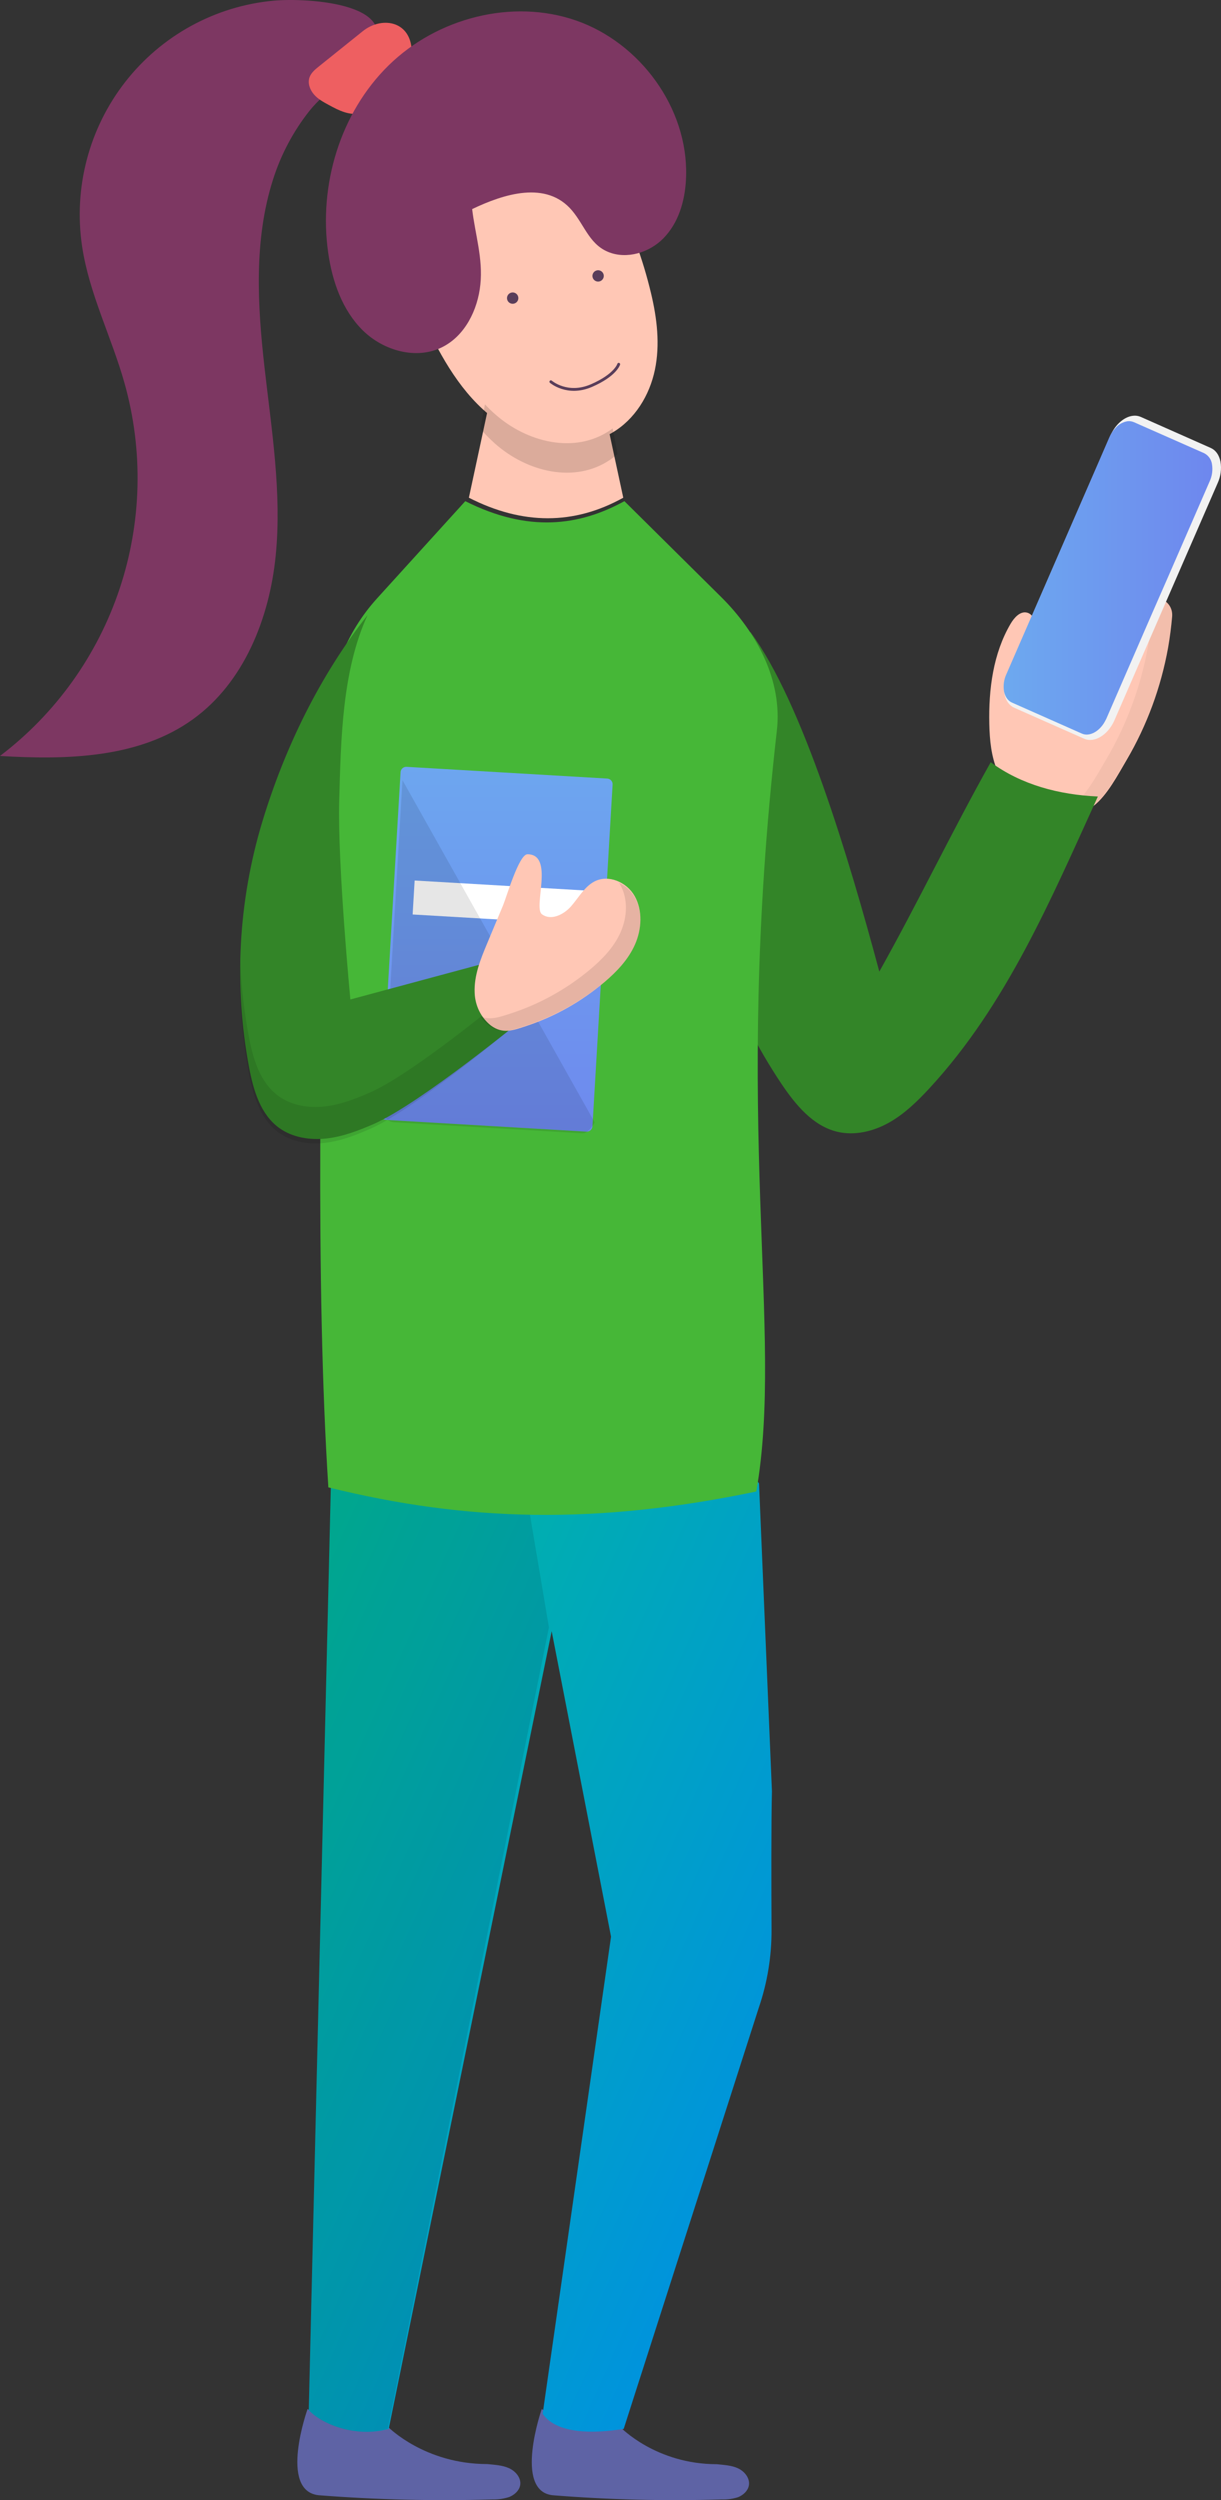 <svg width="215" height="440" viewBox="0 0 215 440" fill="none" xmlns="http://www.w3.org/2000/svg">
<rect x="0" y="0" width="215" height="440" fill="#333333" stroke="none"/>
<path d="M206.395 108.52C206.656 105.461 202.777 103.98 201.187 106.57C201.176 106.592 201.164 106.613 201.15 106.634C199.597 109.199 199.023 112.251 198.062 115.113C197.101 117.975 195.538 120.879 192.872 122.108C190.932 123.006 188.714 122.868 186.604 122.628C184.838 122.426 182.888 122.055 181.822 120.579C180.836 119.208 180.935 117.303 181.336 115.632C181.737 113.961 182.409 112.354 182.426 110.644C182.426 109.467 181.951 108.096 180.85 107.817C179.641 107.513 178.584 108.693 177.939 109.799C174.882 115.007 174.063 121.32 174.202 127.415C174.263 130.241 174.542 133.135 175.646 135.718C176.343 137.304 177.339 138.729 178.576 139.908C179.812 141.086 181.264 141.995 182.844 142.579C185.667 143.6 190.025 143.773 192.573 141.823C194.951 139.993 196.866 136.325 198.392 133.736C201.96 127.656 204.433 120.952 205.691 113.951C206.004 112.149 206.238 110.339 206.395 108.52Z" fill="#FFC7B5"/>
<path opacity="0.05" d="M201.723 105.879C202.115 106.182 202.424 106.584 202.62 107.046C202.815 107.508 202.891 108.015 202.839 108.517C202.681 110.336 202.439 112.144 202.114 113.94C200.842 120.945 198.342 127.654 194.737 133.738C193.196 136.333 191.267 140.002 188.857 141.83C187.786 142.585 186.552 143.057 185.263 143.205C187.755 143.531 190.556 143.237 192.413 141.83C194.816 140.002 196.752 136.333 198.294 133.738C201.9 127.655 204.399 120.946 205.671 113.94C205.996 112.149 206.237 110.341 206.395 108.517C206.625 105.777 203.536 104.317 201.723 105.879Z" fill="black"/>
<path d="M121.957 146.941C123.464 162.619 128.85 177.684 137.634 190.794C140.101 194.439 143.131 198.148 147.423 199.177C150.482 199.909 153.766 199.121 156.504 197.591C159.242 196.061 161.529 193.83 163.661 191.526C177.224 176.848 185.037 158.324 193.318 140.176C186.482 139.871 179.832 138.117 174.451 134.146C167.499 146.552 161.783 158.583 154.834 170.99C149.506 151.111 141.299 123.617 132.151 111.253C130.209 111.666 130.209 111.666 128.349 112.692C126.488 113.718 125.276 115.665 124.677 117.696C124.078 119.727 124.029 121.873 123.972 123.999C123.796 131.534 121.241 139.405 121.957 146.941Z" fill="#338528"/>
<path d="M199.497 73.174C199.966 73.114 200.443 73.182 200.876 73.373L213.188 78.832C214.071 79.222 214.676 80.073 214.907 81.247C215.127 82.528 214.954 83.845 214.41 85.026L196.254 126.722C195.386 128.716 193.803 130.037 192.283 130.208C191.815 130.271 191.338 130.202 190.907 130.009L178.588 124.558C177.712 124.167 177.107 123.31 176.872 122.142C176.655 120.859 176.83 119.54 177.373 118.357L195.529 76.66C196.394 74.673 197.98 73.345 199.497 73.174Z" fill="#F2F2F2"/>
<path d="M212.992 84.74L205.638 101.628L202.907 107.861L200.127 114.257L194.822 126.457C194.79 126.538 194.75 126.615 194.703 126.687C194.002 128.155 192.777 129.127 191.625 129.263C191.242 129.316 190.853 129.261 190.501 129.103L178.196 123.651C177.495 123.344 176.991 122.644 176.795 121.696C176.622 120.663 176.765 119.603 177.205 118.653L185.399 99.83L190.812 87.382L193.593 80.993L195.343 76.949C195.614 76.328 195.995 75.76 196.467 75.273C197.006 74.666 197.738 74.264 198.54 74.133C198.919 74.091 199.303 74.146 199.654 74.293L212.011 79.748C212.386 79.934 212.71 80.209 212.954 80.548C213.198 80.887 213.355 81.28 213.412 81.693C213.582 82.728 213.436 83.789 212.992 84.74Z" fill="url(#paint0_linear_246_1956)"/>
<path d="M126.233 433.677C127.506 433.815 128.82 433.866 129.975 434.41C131.129 434.954 132.086 436.16 131.868 437.41C131.701 438.36 130.89 439.1 129.985 439.476C129.056 439.776 128.08 439.911 127.103 439.875C117.166 440.177 107.22 439.931 97.31 439.138C90.375 438.394 95.393 423.963 95.393 423.963C99.165 426.752 103.85 427.751 109.291 427.207C109.301 427.204 115.505 433.677 126.233 433.677Z" fill="#5E63A5"/>
<path d="M85.808 433.653C87.115 433.791 88.464 433.842 89.649 434.386C90.834 434.93 91.817 436.135 91.593 437.385C91.422 438.336 90.589 439.076 89.663 439.451C88.713 439.758 87.714 439.902 86.712 439.875C76.511 440.177 66.3 439.931 56.127 439.138C49.007 438.394 54.158 423.963 54.158 423.963C58.031 426.752 62.84 427.751 68.426 427.207C68.426 427.179 74.794 433.653 85.808 433.653Z" fill="#5E63A5"/>
<path d="M133.654 261.069L135.927 315.262C135.793 320.395 135.821 332.045 135.857 339.619C135.881 344.296 135.119 348.944 133.602 353.369L109.822 427.462C104.424 428.323 98.06 428.365 95.553 424.818L107.595 340.837L97.144 287.078L68.447 427.462C62.631 429.055 56.668 426.635 54.371 424.163L58.266 261.069L90.689 248.565L128.081 253.509L133.654 261.069Z" fill="url(#paint1_linear_246_1956)"/>
<path opacity="0.1" d="M96.659 286.392L68.287 427.462C62.537 429.055 56.642 426.635 54.371 424.163L58.225 261.069L90.28 248.565L96.659 286.392Z" fill="black"/>
<path d="M57.819 261.764C82.242 267.795 104.991 268.368 133.175 262.49C138.136 234.074 128.838 198.535 136.796 128.553C137.792 119.789 133.266 111.277 126.971 105.054L109.949 88.201C101.994 92.56 93.046 93.785 81.93 88.201L66.402 105.302C60.871 111.395 57.809 119.313 57.809 127.523C56.29 178.701 55.56 226.532 57.819 261.764Z" fill="#46B737"/>
<path d="M82.563 87.594C92.016 92.412 101.078 92.412 109.748 87.594L104.704 64.146H87.604L82.563 87.594Z" fill="#FFC7B5"/>
<path d="M114.636 51.608C115.694 56.032 116.246 60.651 115.315 65.099C114.383 69.546 111.818 73.833 107.729 76.199C101.419 79.856 92.855 78.1 87.065 73.737C81.275 69.375 77.718 62.931 74.684 56.538C72.361 51.646 70.219 46.585 69.627 41.25C69.034 35.916 70.115 30.215 73.683 26.051C77.963 21.049 85.512 18.98 92.104 20.573C105.421 23.788 111.937 40.312 114.636 51.608Z" fill="#FFC7B5"/>
<path opacity="0.1" d="M108.741 79.896C108.327 80.266 107.89 80.606 107.435 80.912C101.248 85.121 92.852 83.1 87.172 78.079C86.258 77.261 85.391 76.379 84.577 75.438L85.398 71.162C85.961 71.772 86.552 72.348 87.169 72.888C92.835 77.913 101.245 79.931 107.431 75.722C107.583 75.62 107.736 75.509 107.877 75.395L108.741 79.896Z" fill="black"/>
<path opacity="0.05" d="M108.741 79.896C108.327 80.266 107.89 80.606 107.435 80.912C101.248 85.121 92.852 83.1 87.172 78.079C86.258 77.261 85.391 76.379 84.577 75.438L85.398 71.162C85.961 71.772 86.552 72.348 87.169 72.888C92.835 77.913 101.245 79.931 107.431 75.722C107.583 75.62 107.736 75.509 107.877 75.395L108.741 79.896Z" fill="black"/>
<path d="M71.593 134.954L106.931 137.02C107.483 137.052 107.904 137.524 107.872 138.073L104.324 198.221C104.292 198.77 103.818 199.19 103.266 199.158L67.928 197.092C67.376 197.06 66.954 196.588 66.987 196.039L70.534 135.891C70.567 135.342 71.041 134.922 71.593 134.954Z" fill="url(#paint2_linear_246_1956)"/>
<path d="M102.607 162.69L72.66 160.94L73.012 154.962L102.96 156.712L102.607 162.69Z" fill="white"/>
<path opacity="0.1" d="M69.389 197.51L102.54 199.451C103.673 199.521 104.714 197.524 104.714 197.524L70.874 137.312L67.464 195.339C67.431 195.881 67.615 196.414 67.976 196.821C68.337 197.228 68.845 197.476 69.389 197.51Z" fill="black"/>
<path d="M64.728 108.246C56.283 118.958 50.135 131.628 46.202 144.575C41.946 158.649 41.148 173.5 43.874 187.929C44.63 191.896 45.868 196.15 49.198 198.537C51.537 200.206 54.608 200.683 57.49 200.362C60.372 200.04 63.113 198.979 65.761 197.836C74.046 194.218 92.632 178.901 92.632 178.901L86.686 169.17L61.693 175.898C61.693 175.898 59.425 152.098 59.733 140.906C60.025 130.222 60.227 117.994 64.728 108.246Z" fill="#338528"/>
<g opacity="0.1">
<path d="M65.36 192.173C62.748 193.34 60.045 194.4 57.201 194.724C54.358 195.048 51.329 194.567 49.021 192.88C45.723 190.475 44.501 186.184 43.769 182.179C42.93 177.649 42.426 173.063 42.263 168.459C42.039 175.205 42.544 181.955 43.769 188.593C44.515 192.594 45.737 196.885 49.021 199.294C51.329 200.977 54.358 201.459 57.201 201.134C60.045 200.81 62.748 199.74 65.36 198.586C73.533 194.94 91.868 179.484 91.868 179.484L89.305 175.193C83.975 179.554 71.656 189.363 65.36 192.173Z" fill="black"/>
</g>
<path d="M106.425 172.848C108.595 171.011 110.638 168.884 111.819 166.215C113 163.546 113.188 160.247 111.764 157.72C110.34 155.192 107.065 153.821 104.594 155.174C102.883 156.105 101.856 158.025 100.545 159.513C99.235 161 96.979 162.084 95.412 160.887C93.844 159.691 97.664 150.341 92.876 150.341C91.377 150.341 89.186 157.887 88.577 159.345L85.781 166.037C84.624 168.804 83.444 171.699 83.581 174.724C83.621 175.846 83.897 176.945 84.388 177.939C84.88 178.933 85.575 179.798 86.421 180.47C88.54 182.048 90.353 181.332 92.671 180.568C97.667 178.925 102.331 176.307 106.425 172.848Z" fill="#FFC7B5"/>
<path opacity="0.1" d="M111.757 157.883C111.101 156.765 110.133 155.883 108.984 155.353C109.057 155.461 109.13 155.57 109.196 155.685C110.644 158.215 110.447 161.468 109.251 164.124C108.055 166.78 105.986 168.894 103.789 170.719C99.641 174.152 94.918 176.751 89.859 178.384C87.9 179.013 86.299 179.594 84.577 178.868C84.993 179.49 85.507 180.034 86.098 180.476C88.244 182.045 90.081 181.333 92.427 180.574C97.478 178.939 102.194 176.339 106.333 172.905C108.53 171.08 110.599 168.966 111.795 166.314C112.991 163.661 113.206 160.383 111.757 157.883Z" fill="black"/>
<path d="M48.145 0.121C43.056 0.597 38.117 2.111 33.63 4.57C29.144 7.03 25.203 10.384 22.049 14.427C18.895 18.47 16.595 23.116 15.289 28.083C13.982 33.05 13.697 38.233 14.45 43.315C15.684 51.64 19.633 59.291 21.915 67.392C25.268 79.281 24.97 91.911 21.06 103.626C17.149 115.341 9.808 125.595 6.10352e-05 133.043C11.748 133.742 24.434 133.469 33.993 126.569C42.962 120.095 47.45 108.819 48.548 97.777C49.645 86.735 47.818 75.637 46.571 64.602C45.324 53.567 44.699 42.166 48.075 31.599C49.467 27.203 51.646 23.1 54.505 19.492C57.367 15.905 61.452 13.828 64.356 10.412C72.644 0.582 54.092 -0.434 48.145 0.121Z" fill="#7D3762"/>
<path d="M63.868 5.498L56.148 11.694C55.483 12.228 54.789 12.802 54.504 13.604C54.143 14.622 54.555 15.77 55.266 16.604C55.978 17.438 56.95 17.958 57.903 18.478C59.627 19.421 61.556 20.395 63.47 19.922C64.554 19.662 65.511 18.951 66.36 18.197C68.741 16.077 72.798 12.033 72.476 8.517C72.025 3.599 67.119 2.888 63.868 5.498Z" fill="#EE5F61"/>
<path d="M117.267 41.45C119.75 38.622 120.722 34.733 120.815 30.966C121.141 18.986 112.691 7.516 101.438 3.61C90.186 -0.297 76.96 3.152 68.429 11.508C59.897 19.864 56.09 32.576 57.786 44.446C58.496 49.495 60.269 54.594 63.895 58.158C67.52 61.721 73.299 63.364 77.844 61.107C81.863 59.115 84.126 54.558 84.584 50.073C85.066 45.481 83.665 41.253 83.14 36.797C88.66 34.165 96.22 31.68 100.75 37.075C103.059 39.829 103.893 43.367 107.696 44.556C111.087 45.606 115.029 44.096 117.267 41.45Z" fill="#7D3762"/>
<ellipse rx="1" ry="0.999" transform="matrix(0.916 -0.402 0.402 0.915 105.318 48.559)" fill="#593D5A"/>
<ellipse rx="1" ry="0.999" transform="matrix(0.916 -0.402 0.402 0.915 90.275 52.465)" fill="#593D5A"/>
<path d="M97 67.183C97 67.183 99.9 69.7 104.147 67.86C108.394 66.019 108.947 64.106 108.947 64.106" stroke="#593D5A" stroke-width="0.5" stroke-linecap="round"/>
<defs>
<linearGradient id="paint0_linear_246_1956" x1="176.742" y1="101.691" x2="213.479" y2="101.691" gradientUnits="userSpaceOnUse">
<stop stop-color="#6DA9EF"/>
<stop offset="1" stop-color="#6E87EE"/>
</linearGradient>
<linearGradient id="paint1_linear_246_1956" x1="133.208" y1="427.973" x2="4.013" y2="370.255" gradientUnits="userSpaceOnUse">
<stop stop-color="#008CE9"/>
<stop offset="1" stop-color="#00BB9A"/>
<stop offset="1" stop-color="#68E0CF"/>
</linearGradient>
<linearGradient id="paint2_linear_246_1956" x1="87.417" y1="127.986" x2="87.417" y2="204.687" gradientUnits="userSpaceOnUse">
<stop stop-color="#6DA9EF"/>
<stop offset="1" stop-color="#6E87EE"/>
</linearGradient>
</defs>
</svg>
